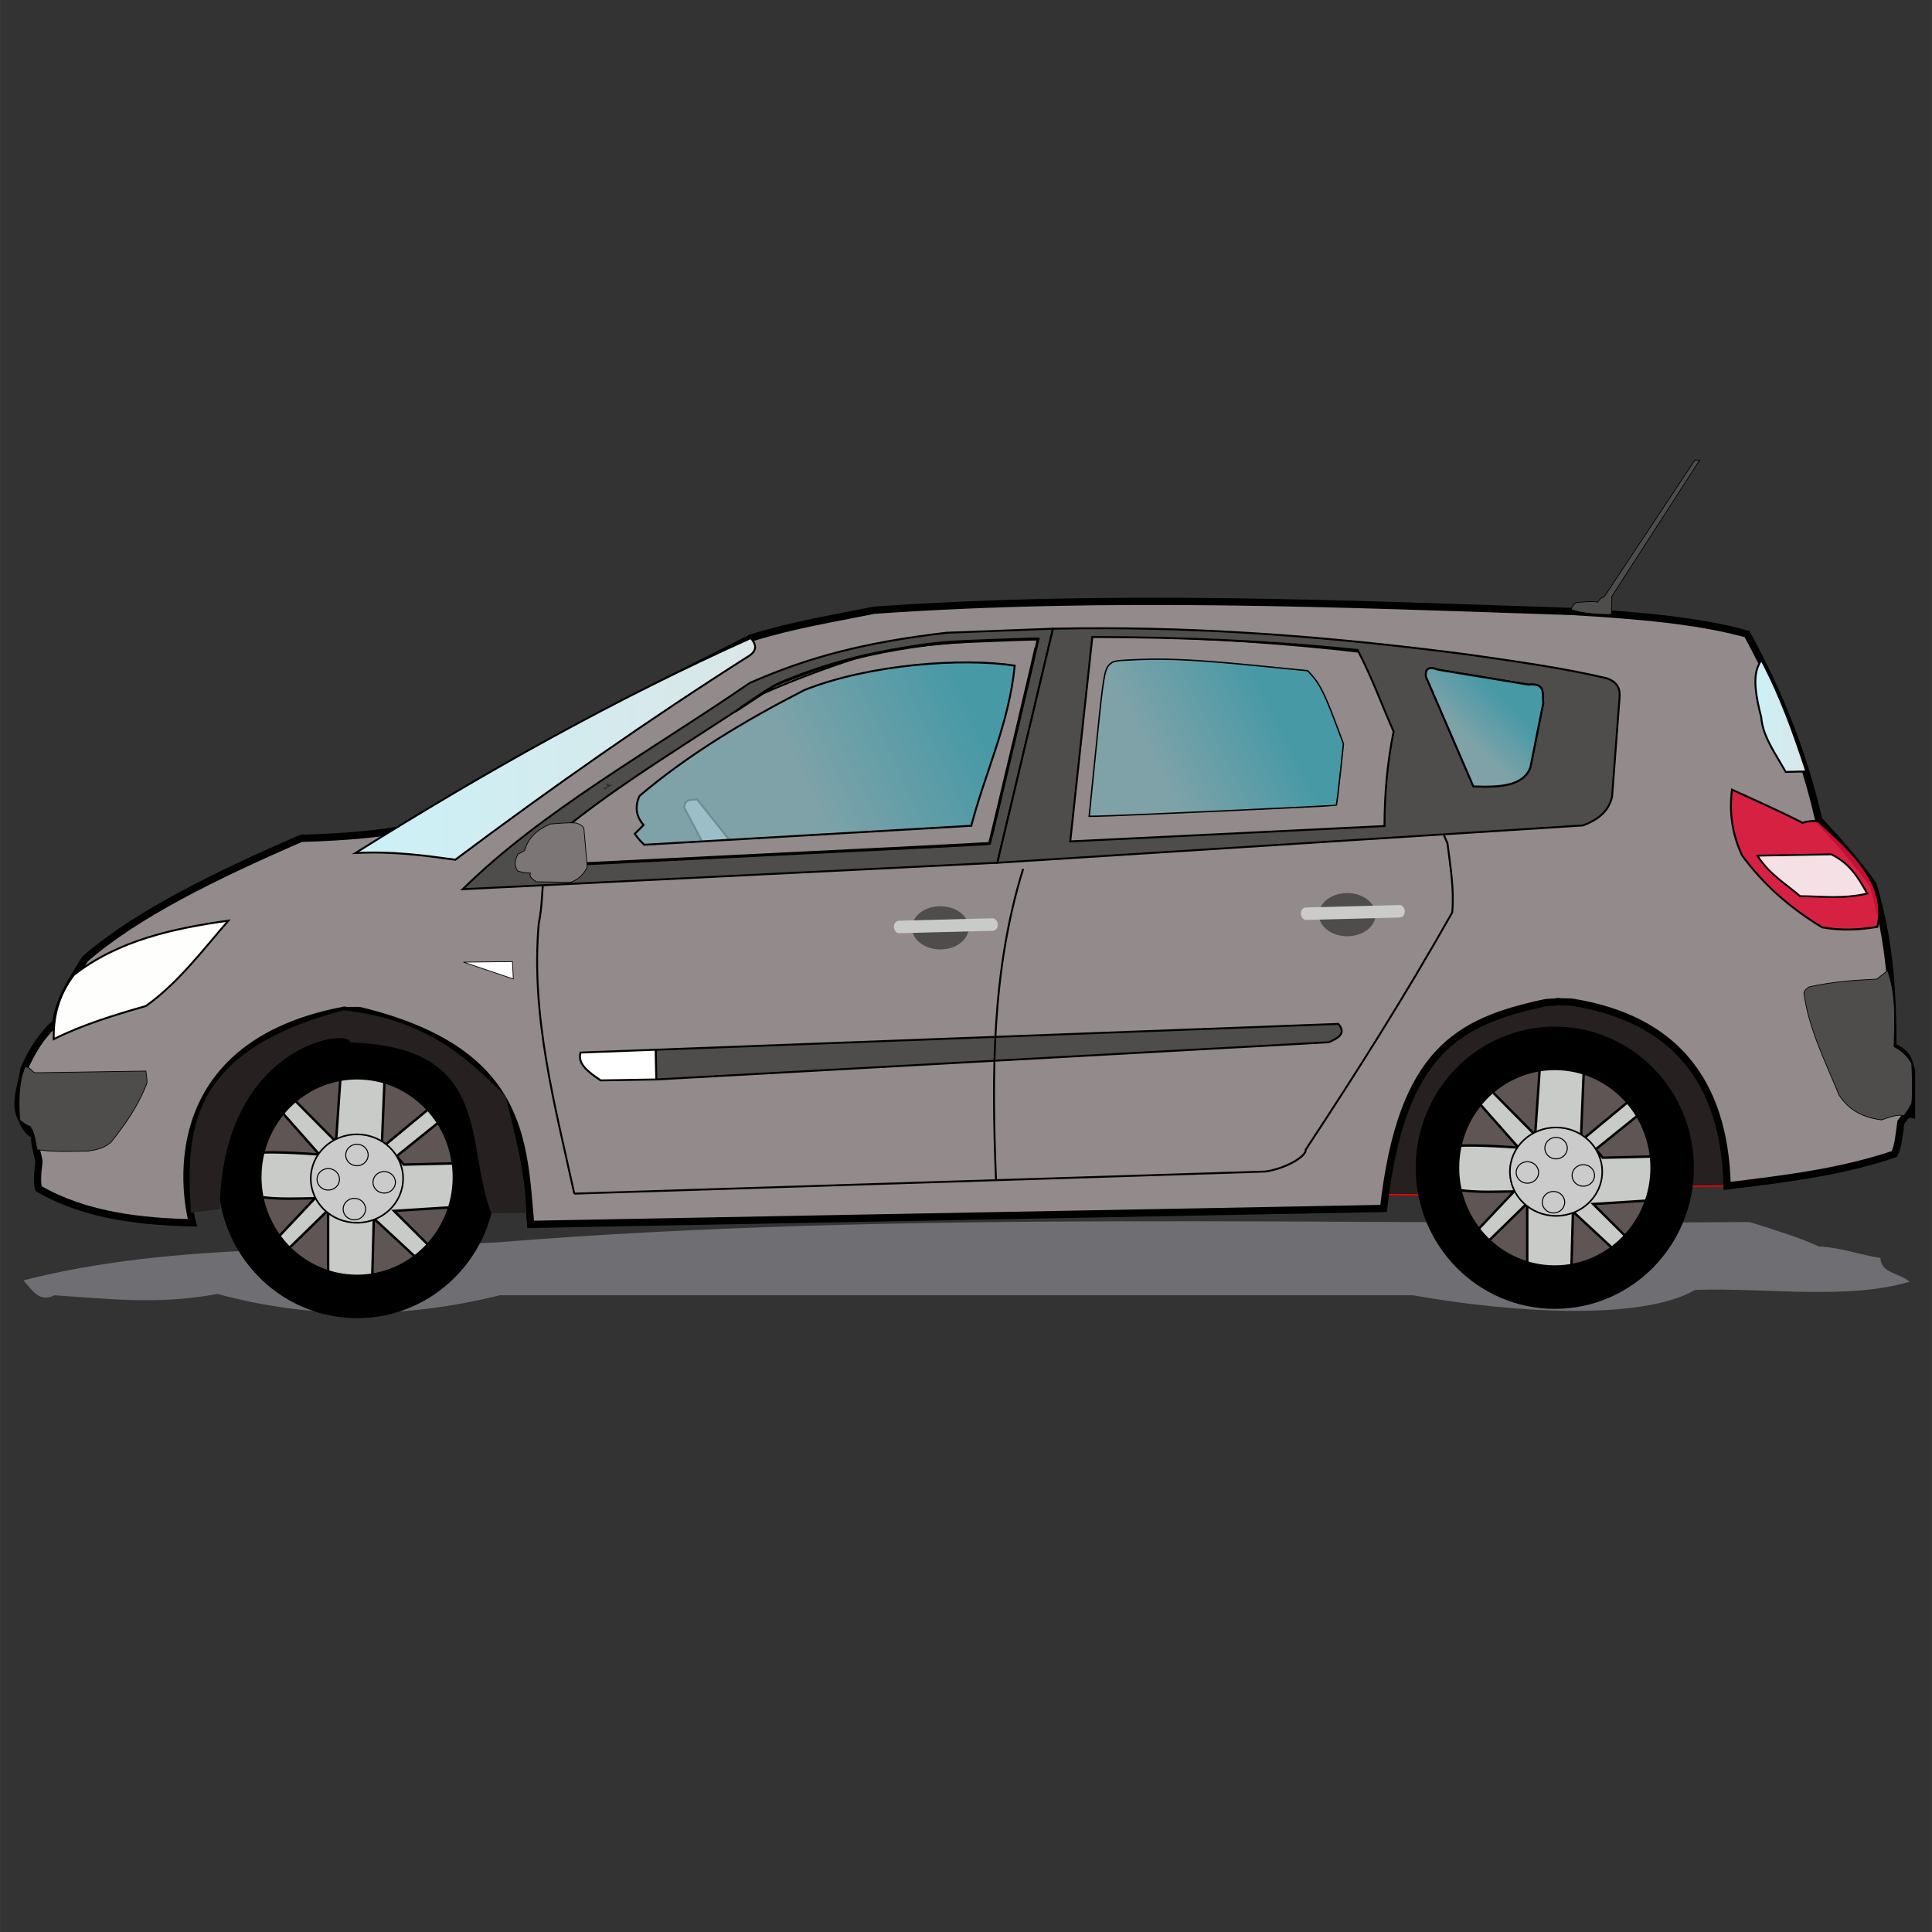 <?xml version="1.0" encoding="UTF-8" standalone="no"?>
<!-- Created with Inkscape (http://www.inkscape.org/) -->

<svg
   width="150"
   height="150"
   viewBox="0 0 39.687 39.688"
   version="1.1"
   id="svg5"
   inkscape:version="1.1.1 (3bf5ae0d25, 2021-09-20)"
   sodipodi:docname="scenic_car.svg"
   inkscape:export-filename="C:\Users\Clément\Desktop\freepic\res\img/icon.png"
   inkscape:export-xdpi="96"
   inkscape:export-ydpi="96"
   xmlns:inkscape="http://www.inkscape.org/namespaces/inkscape"
   xmlns:sodipodi="http://sodipodi.sourceforge.net/DTD/sodipodi-0.dtd"
   xmlns:xlink="http://www.w3.org/1999/xlink"
   xmlns="http://www.w3.org/2000/svg"
   xmlns:svg="http://www.w3.org/2000/svg">
  <rect x="0" y="0" width="39.687" height="39.688" fill="#333333" stroke="none"/>
  <sodipodi:namedview
     id="namedview7"
     pagecolor="#ffffff"
     bordercolor="#666666"
     borderopacity="1.0"
     inkscape:pageshadow="2"
     inkscape:pageopacity="0.0"
     inkscape:pagecheckerboard="true"
     inkscape:document-units="mm"
     showgrid="false"
     units="px"
     inkscape:zoom="4.2835116"
     inkscape:cx="83.576288"
     inkscape:cy="76.455962"
     inkscape:window-width="1920"
     inkscape:window-height="1013"
     inkscape:window-x="-9"
     inkscape:window-y="-9"
     inkscape:window-maximized="1"
     inkscape:current-layer="layer1" />
  <defs
     id="defs2">
    <clipPath
       clipPathUnits="userSpaceOnUse"
       id="clipPath168419-0">
      <path
         style="fill:#d4d591;fill-opacity:1;stroke:#000000;stroke-width:0.265px;stroke-linecap:butt;stroke-linejoin:miter;stroke-opacity:1"
         d="m 1976.663,1120.96 c -14.976,1.593 -25.804,9.297 -36.108,17.773 -10.836,13.47 -17.831,26.941 -24.134,40.411 -5.082,17.662 -6.73,33.822 -6.174,49.017 2.96,13.9 7.358,26.531 16.277,35.173 10.04,8.844 23.231,13.947 38.914,16.09 14.607,1.541 26.905,-0.767 39.476,-2.619 16.4,-3.421 25.64,-12.808 33.676,-23.199 4.188,-8.062 7.601,-17.285 8.98,-29.56 0.167,-11.857 -2.488,-24.924 -4.677,-37.792 -3.678,-11.857 -9.579,-24.13 -18.896,-37.044 -6.374,-10.621 -16.705,-17.504 -27.502,-23.947 -6.054,-1.747 -10.149,-4.596 -19.831,-4.303 z"
         id="path168421-4"
         sodipodi:nodetypes="ccccccccccccc" />
    </clipPath>
    <linearGradient
       inkscape:collect="always"
       xlink:href="#linearGradient42431"
       id="linearGradient47689"
       x1="7.303"
       y1="81.811"
       x2="63.033"
       y2="81.811"
       gradientUnits="userSpaceOnUse"
       gradientTransform="translate(-59.184,-73.212)" />
    <linearGradient
       inkscape:collect="always"
       id="linearGradient42431">
      <stop
         style="stop-color:#cbf1f7;stop-opacity:1"
         offset="0"
         id="stop42427" />
      <stop
         style="stop-color:#dae6e8;stop-opacity:1"
         offset="1"
         id="stop42429" />
    </linearGradient>
    <linearGradient
       inkscape:collect="always"
       xlink:href="#linearGradient1497"
       id="linearGradient947"
       gradientUnits="userSpaceOnUse"
       gradientTransform="translate(-59.184,-73.212)"
       x1="92.048"
       y1="75.958"
       x2="69.223"
       y2="86.435" />
    <linearGradient
       inkscape:collect="always"
       id="linearGradient1497">
      <stop
         style="stop-color:#57def4;stop-opacity:0.6"
         offset="0"
         id="stop1493" />
      <stop
         style="stop-color:#b2edf7;stop-opacity:0.6"
         offset="1"
         id="stop1495" />
    </linearGradient>
    <linearGradient
       inkscape:collect="always"
       xlink:href="#linearGradient42431"
       id="linearGradient47697"
       x1="200.671"
       y1="77.179"
       x2="208.012"
       y2="77.179"
       gradientUnits="userSpaceOnUse"
       gradientTransform="translate(-59.184,-73.212)" />
    <linearGradient
       inkscape:collect="always"
       xlink:href="#linearGradient1497"
       id="linearGradient2122"
       gradientUnits="userSpaceOnUse"
       gradientTransform="matrix(0.265,0,0,0.265,-59.184,-73.212)"
       x1="506.863"
       y1="289.288"
       x2="445.666"
       y2="319.694" />
    <linearGradient
       inkscape:collect="always"
       xlink:href="#linearGradient1497"
       id="linearGradient11286"
       gradientUnits="userSpaceOnUse"
       gradientTransform="translate(-59.184,-73.213)"
       x1="167.766"
       y1="76.805"
       x2="162.714"
       y2="82.043" />
  </defs>
  <g
     inkscape:label="Calque 1"
     inkscape:groupmode="layer"
     id="layer1">
    <g
       id="g1152"
       transform="matrix(0.149,0,0,0.149,14.958,14.101)">
      <path
         style="display:inline;fill:#7b7a7f;fill-opacity:1;stroke:#000000;stroke-width:0.265px;stroke-linecap:butt;stroke-linejoin:miter;stroke-opacity:1"
         d="m -6.086,16.668 2.91,5.49 3.241,-1.124 -4.366,-5.49 c -0.687,0.16 -1.587,-0.175 -1.786,1.124 z"
         id="path14135"
         sodipodi:nodetypes="ccccc" />
      <path
         style="display:inline;fill:#262020;fill-opacity:1;stroke:#ee0000;stroke-width:0.2;stroke-linecap:butt;stroke-linejoin:miter;stroke-miterlimit:4;stroke-dasharray:none;stroke-opacity:1"
         d="m 90.307,70.064 7.149,0.032 c 0.308,-22.605 17.692,-24.323 17.805,-22.204 17.938,3.242 13.369,11.713 17.202,21.022 l 5.264,-0.054 c -0.106,-5.358 0.26,-8.202 -1.035,-13.56 -4.132,-6.231 -9.735,-11.324 -22.31,-11.849 -21.625,2.122 -24.78,15.787 -24.076,26.613 z"
         id="path52298-1"
         sodipodi:nodetypes="ccccccccc" />
      <path
         style="display:inline;fill:#7a7a7f;fill-opacity:0.84;stroke:#e40000;stroke-width:0;stroke-linecap:butt;stroke-linejoin:miter;stroke-miterlimit:4;stroke-dasharray:none;stroke-opacity:1"
         d="m 140.814,73.839 c -57.746,0.52 -116.718,-1.721 -172.683,2.806 -21.832,1.307 -44.092,-0.166 -65.294,5.238 1.181,1.277 2.118,3.123 4.303,2.058 7.216,0.473 14.226,1.358 22.451,-0.187 12.845,3.486 25.82,3.436 38.914,0.187 H 94.416 c 13.595,2.422 31.494,3.556 38.914,-0.748 9.894,-0.306 21.007,1.418 29.56,-1.123 -1.357,-1.195 -4.012,-1.181 -4.022,-3.274 -2.862,-0.432 -5.385,-1.431 -8.513,-1.59 -2.42,-1.123 -5.889,-2.245 -9.542,-3.368 z"
         id="path47803"
         sodipodi:nodetypes="cccccccccccc" />
      <ellipse
         style="display:inline;fill:#5f5555;fill-opacity:1;fill-rule:evenodd;stroke:#ee0000;stroke-width:0.2;stroke-miterlimit:4;stroke-dasharray:none;stroke-opacity:1"
         id="path59060"
         cx="-50.54"
         cy="67.528"
         rx="15.622"
         ry="14.499" />
      <ellipse
         style="display:inline;fill:#5f5555;fill-opacity:1;fill-rule:evenodd;stroke:#ee0000;stroke-width:0.2;stroke-miterlimit:4;stroke-dasharray:none;stroke-opacity:1"
         id="path59060-0"
         cx="113.443"
         cy="66.124"
         rx="15.622"
         ry="14.499" />
      <g
         id="g58897"
         transform="translate(-58.104,-74.689)"
         style="display:inline">
        <path
           style="display:inline;fill:#c9cbc8;fill-opacity:1;stroke:#000000;stroke-width:0.335px;stroke-linecap:butt;stroke-linejoin:miter;stroke-opacity:1"
           d="m 161.002,131.424 6.058,6.848 c -4.851,-0.349 -8.073,-0.386 -9.693,-0.116 -1.428,1.857 -0.946,3.714 -0.485,5.571 3.42,0.853 6.458,0.608 9.571,0.58 l -5.694,6.035 1.212,1.741 6.3,-6.152 v 9.401 c 2.019,2.364 4.039,0.872 6.058,0.696 l 0.242,-8.937 7.391,6.848 1.575,-1.741 -6.179,-6.151 11.025,-0.696 c 0.673,-1.973 1.23,-3.946 0,-5.919 l -9.693,0.232 -0.969,-1.161 7.633,-6.151 -1.696,-1.625 -7.996,6.616 0.485,-11.723 c -1.906,-0.211 -3.555,-1.157 -6.058,0.348 l -0.727,10.562 -6.906,-6.964 z"
           id="path18759-6"
           sodipodi:nodetypes="cccccccccccccccccccccccccc" />
        <ellipse
           style="display:inline;fill:#cbcbcb;fill-opacity:1;fill-rule:evenodd;stroke:#000000;stroke-width:0.221;stroke-miterlimit:4;stroke-dasharray:none;stroke-opacity:1"
           id="path19410-6"
           cx="172.244"
           cy="141.588"
           rx="6.363"
           ry="6.095" />
        <ellipse
           style="display:inline;fill:#cbcbcb;fill-opacity:1;fill-rule:evenodd;stroke:#000000;stroke-width:0.139;stroke-miterlimit:4;stroke-dasharray:none;stroke-opacity:1"
           id="path859-4"
           cx="172.243"
           cy="138.343"
           rx="1.548"
           ry="1.483" />
        <ellipse
           style="display:inline;fill:#cbcbcb;fill-opacity:1;fill-rule:evenodd;stroke:#000000;stroke-width:0.139;stroke-miterlimit:4;stroke-dasharray:none;stroke-opacity:1"
           id="path859-2-6"
           cx="176"
           cy="142.107"
           rx="1.548"
           ry="1.483" />
        <ellipse
           style="display:inline;fill:#cbcbcb;fill-opacity:1;fill-rule:evenodd;stroke:#000000;stroke-width:0.139;stroke-miterlimit:4;stroke-dasharray:none;stroke-opacity:1"
           id="path859-3-4"
           cx="171.888"
           cy="145.8"
           rx="1.548"
           ry="1.483" />
        <ellipse
           style="display:inline;fill:#cbcbcb;fill-opacity:1;fill-rule:evenodd;stroke:#000000;stroke-width:0.139;stroke-miterlimit:4;stroke-dasharray:none;stroke-opacity:1"
           id="path859-38-5"
           cx="168.29"
           cy="141.696"
           rx="1.548"
           ry="1.483" />
      </g>
      <g
         id="g58897-9"
         transform="translate(-223.426,-73.741)"
         style="display:inline">
        <path
           style="display:inline;fill:#c9cbc8;fill-opacity:1;stroke:#000000;stroke-width:0.335px;stroke-linecap:butt;stroke-linejoin:miter;stroke-opacity:1"
           d="m 161.002,131.424 6.058,6.848 c -4.851,-0.349 -8.073,-0.386 -9.693,-0.116 -1.428,1.857 -0.946,3.714 -0.485,5.571 3.42,0.853 6.458,0.608 9.571,0.58 l -5.694,6.035 1.212,1.741 6.3,-6.152 v 9.401 c 2.019,2.364 4.039,0.872 6.058,0.696 l 0.242,-8.937 7.391,6.848 1.575,-1.741 -6.179,-6.151 11.025,-0.696 c 0.673,-1.973 1.23,-3.946 0,-5.919 l -9.693,0.232 -0.969,-1.161 7.633,-6.151 -1.696,-1.625 -7.996,6.616 0.485,-11.723 c -1.906,-0.211 -3.555,-1.157 -6.058,0.348 l -0.727,10.562 -6.906,-6.964 z"
           id="path18759-6-1"
           sodipodi:nodetypes="cccccccccccccccccccccccccc" />
        <ellipse
           style="display:inline;fill:#cbcbcb;fill-opacity:1;fill-rule:evenodd;stroke:#000000;stroke-width:0.221;stroke-miterlimit:4;stroke-dasharray:none;stroke-opacity:1"
           id="path19410-6-7"
           cx="172.244"
           cy="141.588"
           rx="6.363"
           ry="6.095" />
        <ellipse
           style="display:inline;fill:#cbcbcb;fill-opacity:1;fill-rule:evenodd;stroke:#000000;stroke-width:0.139;stroke-miterlimit:4;stroke-dasharray:none;stroke-opacity:1"
           id="path859-4-9"
           cx="172.243"
           cy="138.343"
           rx="1.548"
           ry="1.483" />
        <ellipse
           style="display:inline;fill:#cbcbcb;fill-opacity:1;fill-rule:evenodd;stroke:#000000;stroke-width:0.139;stroke-miterlimit:4;stroke-dasharray:none;stroke-opacity:1"
           id="path859-2-6-4"
           cx="176"
           cy="142.107"
           rx="1.548"
           ry="1.483" />
        <ellipse
           style="display:inline;fill:#cbcbcb;fill-opacity:1;fill-rule:evenodd;stroke:#000000;stroke-width:0.139;stroke-miterlimit:4;stroke-dasharray:none;stroke-opacity:1"
           id="path859-3-4-4"
           cx="171.888"
           cy="145.8"
           rx="1.548"
           ry="1.483" />
        <ellipse
           style="display:inline;fill:#cbcbcb;fill-opacity:1;fill-rule:evenodd;stroke:#000000;stroke-width:0.139;stroke-miterlimit:4;stroke-dasharray:none;stroke-opacity:1"
           id="path859-38-5-8"
           cx="168.29"
           cy="141.696"
           rx="1.548"
           ry="1.483" />
      </g>
      <path
         id="path869"
         style="display:inline;fill:#938b8b;fill-opacity:1;stroke:#000000;stroke-width:0;stroke-linecap:butt;stroke-linejoin:miter;stroke-miterlimit:4;stroke-dasharray:none;stroke-opacity:1"
         inkscape:label="carosserie"
         d="m 56.404,-11.729 c -12.053,0.034 -24.136,0.372 -36.271,1.219 -5.669,1.151 -11.339,2.05 -17.008,3.841 -16.002,8.142 -32.06,15.883 -47.732,26.335 -3.162,0.559 -7.008,1.062 -14.265,1.28 -11.845,5.139 -22.751,10.478 -29.81,16.642 -1.744,2.825 -3.612,5.62 -4.023,8.778 -2.064,1.833 -3.354,4.054 -4.389,6.401 -0.302,2.275 -1.461,4.646 -0.366,6.767 0.532,1.27 1.012,1.984 1.86,2.304 -0.139,1.658 0.661,3.133 0.56,3.859 -0.206,1.481 -0.259,2.83 -0.043,3.53 6.645,3.866 14.582,4.561 21.227,4.723 0,0 -6.907,-24.041 20.87,-29.3 0.385,0.087 1.919,-0.028 2.292,0.063 22.604,5.521 22.435,17.957 23.46,29.451 L 90.36,71.97 c 2.446,-21.81 10.41,-25.777 22.106,-28.325 0.607,-0.132 1.29,-0.067 1.917,-0.194 0.755,0.085 1.428,-0.007 2.148,0.112 13.586,2.239 20.835,10.497 21.197,25.298 7.84,-0.947 15.679,-1.896 23.043,-4.389 0.574,-1.105 0.682,-2.829 0.915,-4.389 0.428,-0.545 0.803,-1.248 1.463,-1.098 v -6.035 c -0.446,-1.097 -0.186,-2.195 -2.561,-3.292 -0.052,-7.067 -0.316,-14.226 -2.743,-22.311 -2.098,-2.987 -4.715,-5.974 -7.498,-8.961 -1.925,-8.534 -5.192,-17.069 -9.876,-25.604 -6.714,-1.884 -15.201,-2.586 -23.957,-3.109 -20.015,-0.674 -40.02,-1.459 -60.108,-1.401 z m 2.675,7.969 c 3.507,-0.006 7.609,0.278 14.649,0.978 l 6.176,0.614 0.674,0.76 c 0.976,1.1 1.75,2.656 3.077,6.19 l 1.173,3.125 -0.446,4.187 c -0.246,2.303 -0.491,4.232 -0.546,4.287 -0.091,0.091 -30.656,1.489 -33.025,1.51 l -1.041,0.009 0.985,-9.727 c 1.03,-10.169 1.118,-10.661 2.056,-11.399 0.379,-0.299 0.943,-0.369 3.906,-0.486 0.775,-0.031 1.552,-0.047 2.362,-0.049 z m -26.671,0.446 c 2.692,-0.018 5.131,0.136 7.097,0.447 -0.767,7.946 -4.098,14.804 -5.987,22.077 l -45.088,2.619 c -0.361,-0.348 -0.706,-0.665 -1.309,-1.497 l 1.216,-1.216 c -1.143,-1.341 -1.161,-2.682 -0.561,-4.022 6.732,-5.71 14.509,-10.374 22.731,-14.593 6.495,-2.59 15.023,-3.768 21.902,-3.815 z m 64.518,0.795 c 0.244,-10e-4 0.557,0.066 0.95,0.214 l 12.441,2.058 c 2.512,-0.254 1.877,1.38 2.058,2.525 l -1.778,8.887 c -0.938,2.554 -4.21,2.775 -7.857,2.619 l -6.548,-15.154 c -0.067,-0.694 0.11,-1.146 0.734,-1.149 z" />
      <path
         style="display:inline;fill:none;fill-opacity:1;stroke:#000000;stroke-width:1;stroke-linecap:butt;stroke-linejoin:miter;stroke-miterlimit:4;stroke-dasharray:none;stroke-opacity:1"
         d="m -92.705,46.366 c 0.411,-3.159 2.28,-5.953 4.023,-8.778 7.059,-6.164 17.965,-11.504 29.81,-16.642 7.257,-0.218 11.102,-0.721 14.265,-1.28 15.672,-10.452 31.73,-18.193 47.732,-26.335 5.669,-1.791 11.339,-2.69 17.008,-3.841 32.358,-2.258 64.354,-0.895 96.379,0.183 8.756,0.523 17.243,1.225 23.958,3.109 4.684,8.534 7.95,17.069 9.876,25.603 2.783,2.987 5.4,5.974 7.498,8.961 2.427,8.085 2.692,15.244 2.743,22.312 2.375,1.097 2.115,2.195 2.56,3.292 v 6.035 c -0.66,-0.15 -1.035,0.552 -1.463,1.097 -0.232,1.56 -0.341,3.284 -0.914,4.389 -7.364,2.494 -15.203,3.442 -23.043,4.389 -0.362,-14.801 -7.611,-23.06 -21.196,-25.298 -0.72,-0.119 -1.393,-0.026 -2.148,-0.111 -0.627,0.127 -1.309,0.061 -1.916,0.194 -11.696,2.548 -19.66,6.515 -22.106,28.325 l -117.593,2.195 c -1.025,-11.494 -0.855,-23.929 -23.46,-29.451 -0.373,-0.091 -1.906,0.024 -2.292,-0.063 -0.391,0.065 0.378,-0.072 0,0 -27.777,5.259 -20.87,29.3 -20.87,29.3 -6.645,-0.162 -14.583,-0.858 -21.227,-4.724 -0.216,-0.7 -0.163,-2.049 0.043,-3.53 0.101,-0.727 -0.7,-2.201 -0.56,-3.859 -0.848,-0.32 -1.328,-1.034 -1.86,-2.304 -1.095,-2.12 0.064,-4.491 0.366,-6.767 1.035,-2.348 2.326,-4.568 4.389,-6.401 z"
         id="path869-7"
         sodipodi:nodetypes="ccccccccccccccccscsccscsccsccccc"
         inkscape:label="contours_carosserie" />
      <path
         style="display:inline;fill:none;stroke:#000000;stroke-width:0.265px;stroke-linecap:butt;stroke-linejoin:miter;stroke-opacity:1"
         d="m -21.216,69.927 95.25,-3.043 c 2.83,-0.395 5.715,-2.113 5.588,-3.013 7.271,-11.042 13.673,-21.168 20.2,-32.705 0.293,-3.175 -0.254,-6.35 -0.653,-9.525 L 87.924,-4.685 c -21.157,-2.426 -43.763,-3.261 -66.94,-0.265 -16.221,4.91 -31.038,11.955 -42.862,23.548 -4.651,4.231 -3.197,9.333 -4.233,14.023 -1.128,12.78 2.198,25.004 4.895,37.306 z"
         id="path57543"
         sodipodi:nodetypes="cccccccccc" />
      <ellipse
         style="display:inline;fill:#4f4c4c;fill-opacity:1;fill-rule:evenodd;stroke:#000000;stroke-width:0;stroke-miterlimit:4;stroke-dasharray:none;stroke-opacity:1"
         id="path14867"
         cx="29.253"
         cy="33.282"
         rx="3.903"
         ry="2.977" />
      <rect
         style="display:inline;fill:#c9cbc8;fill-opacity:1;fill-rule:evenodd;stroke:#000000;stroke-width:0;stroke-miterlimit:4;stroke-dasharray:none;stroke-opacity:1"
         id="rect15017"
         width="14.326"
         height="1.72"
         x="22.035"
         y="32.894"
         ry="0.86"
         rx="0.698"
         transform="matrix(1,-0.026,0.024,1,0,0)" />
      <ellipse
         style="display:inline;fill:#4f4c4c;fill-opacity:1;fill-rule:evenodd;stroke:#000000;stroke-width:0;stroke-miterlimit:4;stroke-dasharray:none;stroke-opacity:1"
         id="path14867-6"
         cx="85.347"
         cy="31.464"
         rx="3.903"
         ry="2.977" />
      <rect
         style="display:inline;fill:#cbcbcb;fill-opacity:1;fill-rule:evenodd;stroke:#000000;stroke-width:0;stroke-miterlimit:4;stroke-dasharray:none;stroke-opacity:1"
         id="rect15017-5"
         width="14.326"
         height="1.72"
         x="78.157"
         y="32.525"
         ry="0.86"
         rx="0.698"
         transform="matrix(1,-0.026,0.024,1,0,0)" />
      <path
         style="display:inline;fill:#4f4c4c;fill-opacity:1;stroke:#000000;stroke-width:0.1;stroke-linecap:butt;stroke-linejoin:miter;stroke-miterlimit:4;stroke-dasharray:none;stroke-opacity:1"
         d="m -96.929,52.418 c -0.957,2.29 -0.894,4.808 -0.748,7.343 0.565,0.46 1.017,0.804 1.45,0.889 0.684,1.076 0.714,2.152 0.935,3.227 3.009,0.374 5.128,0.187 7.016,0.187 1.693,-0.232 2.385,-0.583 3.134,-1.169 1.969,-2.428 3.778,-5.015 5.005,-8.185 0.049,-0.466 -0.075,-1.104 -0.14,-1.684 l -15.248,0.234 c -0.394,-0.028 -0.66,-0.778 -1.403,-0.842 z"
         id="path15304"
         sodipodi:nodetypes="cccccccccc" />
      <path
         style="display:inline;fill:#4f4c4c;fill-opacity:1;stroke:#000000;stroke-width:0.1;stroke-linecap:butt;stroke-linejoin:miter;stroke-miterlimit:4;stroke-dasharray:none;stroke-opacity:1"
         d="m 159.848,39.176 -1.494,1.175 c -2.962,0.14 -5.959,0.328 -9.354,1.076 -0.434,0.328 -0.827,0.661 -0.655,1.076 0.65,4.679 2.924,9.249 4.818,13.845 1.456,2.267 3.636,3.138 5.847,3.414 1.213,-0.433 2.393,-0.821 3.087,-0.561 0.394,-0.541 0.769,-1.102 1.076,-1.731 0.161,-1.412 0.101,-3.41 0,-5.519 -0.603,-0.971 -1.388,-1.761 -2.432,-2.292 0.062,-3.49 0.34,-7.079 -0.891,-10.483 z"
         id="path16232"
         sodipodi:nodetypes="ccccccccccc" />
      <path
         style="display:inline;fill:#4f4c4c;fill-opacity:1;stroke:#000000;stroke-width:0.1;stroke-linecap:butt;stroke-linejoin:miter;stroke-miterlimit:4;stroke-dasharray:none;stroke-opacity:1"
         d="m 116.212,-10.584 c 0.116,-0.387 0.322,-0.728 0.702,-0.982 1.069,-0.077 2.216,-0.22 2.993,-0.047 0.207,-0.332 0.38,-0.709 0.842,-0.702 l 12.535,-18.896 h 0.655 l -12.114,18.802 c 0.018,0.86 -0.025,1.659 -0.047,2.479 -1.93,0.024 -3.812,-0.108 -5.566,-0.655 z"
         id="path17122"
         sodipodi:nodetypes="ccccccccc" />
      <path
         style="display:inline;fill:#ffffff;fill-opacity:1;stroke:#000000;stroke-width:0.1;stroke-linecap:butt;stroke-linejoin:miter;stroke-miterlimit:4;stroke-dasharray:none;stroke-opacity:1"
         d="m -36.5,38.012 6.759,-0.07 0.117,2.385 z"
         id="path18256" />
      <ellipse
         style="display:inline;fill:none;fill-opacity:1;fill-rule:evenodd;stroke:#000000;stroke-width:6;stroke-miterlimit:4;stroke-dasharray:none;stroke-opacity:1"
         id="path18546"
         cx="-51.161"
         cy="67.644"
         rx="16.175"
         ry="16.455" />
      <ellipse
         style="display:inline;fill:none;fill-opacity:1;fill-rule:evenodd;stroke:#000000;stroke-width:6;stroke-miterlimit:4;stroke-dasharray:none;stroke-opacity:1"
         id="path18546-3"
         cx="113.966"
         cy="66.356"
         rx="16.175"
         ry="16.455" />
      <path
         style="display:inline;fill:#ffffff;fill-opacity:1;stroke:#000000;stroke-width:0.265px;stroke-linecap:butt;stroke-linejoin:miter;stroke-opacity:1"
         d="m -20.356,50.48 10.385,-0.397 0.066,4.101 -7.673,0.132 c -1.607,-1.109 -3.235,-2.212 -2.778,-3.836 z"
         id="path1022"
         sodipodi:nodetypes="ccccc" />
      <path
         style="display:inline;fill:#4f4c4c;fill-opacity:1;stroke:#000000;stroke-width:0.265;stroke-linecap:butt;stroke-linejoin:miter;stroke-miterlimit:4;stroke-dasharray:none;stroke-opacity:1"
         d="m -9.972,50.084 94.097,-3.559 c 1.198,1.398 -0.181,2.014 -1.31,2.526 l -92.722,5.134 -0.066,-4.101"
         id="path1152"
         sodipodi:nodetypes="ccccc" />
      <path
         style="display:inline;fill:#fefffd;fill-opacity:1;stroke:#000000;stroke-width:0.265;stroke-linecap:butt;stroke-linejoin:miter;stroke-miterlimit:4;stroke-dasharray:none;stroke-opacity:1"
         d="m -92.985,48.628 c 3.909,-1.954 8.269,-3.306 12.7,-4.564 4.43,-3.16 7.776,-7.619 11.377,-11.774 -7.703,1.084 -15.166,2.729 -21.299,7.474 -2.217,2.955 -2.846,5.909 -2.778,8.864 z"
         id="path1514"
         sodipodi:nodetypes="ccccc" />
      <path
         style="display:inline;fill:#e01339;fill-opacity:0.877;stroke:#000000;stroke-width:0.265px;stroke-linecap:butt;stroke-linejoin:miter;stroke-opacity:1"
         d="m 138.394,14.232 c 3.241,1.48 6.482,2.917 9.723,4.564 0.928,-0.267 1.606,-0.283 2.183,-0.198 2.394,2.217 4.897,4.353 6.615,7.078 1.707,2.584 2.107,5.067 1.521,7.474 -2.536,0.424 -5.071,0.523 -7.607,0.066 -4.365,-2.624 -8.092,-5.887 -11.046,-9.922 -1.37,-2.93 -1.783,-5.956 -1.389,-9.062 z"
         id="path1720"
         sodipodi:nodetypes="cccccccc" />
      <path
         style="display:inline;fill:#f9fcfc;fill-opacity:0.877;stroke:#000000;stroke-width:0.252px;stroke-linecap:butt;stroke-linejoin:miter;stroke-opacity:1"
         d="m 141.899,23.33 10.186,-0.18 c 2.709,1.333 3.793,3.388 4.961,5.406 -3.493,0.797 -6.249,0.366 -9.26,0.36 -1.837,-1.614 -4.174,-2.927 -5.887,-5.586 z"
         id="path2382"
         sodipodi:nodetypes="ccccc" />
      <path
         style="display:inline;fill:url(#linearGradient47689);fill-opacity:1;stroke:#000000;stroke-width:0.265px;stroke-linecap:butt;stroke-linejoin:miter;stroke-opacity:1"
         d="m -37.621,23.89 c 13.209,-9.886 26.7,-19.35 40.614,-28.178 1.081,-0.794 0.802,-1.587 0.132,-2.381 -18.566,8.324 -36.426,18.312 -54.504,29.633 5.133,-0.266 9.494,0.343 13.758,0.926 z"
         id="path2953"
         sodipodi:nodetypes="ccccc" />
      <path
         style="display:inline;fill:url(#linearGradient947);fill-opacity:1;stroke:#000000;stroke-width:0.265;stroke-linecap:butt;stroke-linejoin:miter;stroke-miterlimit:4;stroke-dasharray:none;stroke-opacity:1"
         d="m -12.225,15.093 c 6.732,-5.71 14.509,-10.374 22.731,-14.593 9.037,-3.604 22.009,-4.473 28.999,-3.368 -0.767,7.946 -4.097,14.804 -5.987,22.076 l -45.088,2.619 c -0.361,-0.348 -0.706,-0.665 -1.31,-1.497 l 1.216,-1.216 c -1.143,-1.341 -1.161,-2.682 -0.561,-4.022 z"
         id="path3539-6"
         sodipodi:nodetypes="cccccccc" />
      <path
         style="display:inline;fill:url(#linearGradient47697);fill-opacity:1;stroke:#000000;stroke-width:0.265px;stroke-linecap:butt;stroke-linejoin:miter;stroke-opacity:1"
         d="m 142.428,-3.693 c -0.568,1.177 -1.495,2.29 0,7.938 0.183,2.632 1.997,5.079 3.373,7.541 l 2.844,-0.066 c -1.692,-5.137 -3.484,-10.275 -6.218,-15.412 z"
         id="path4574"
         sodipodi:nodetypes="ccccc" />
      <path
         style="display:inline;fill:url(#linearGradient2122);fill-opacity:1;fill-rule:evenodd;stroke:#000000;stroke-width:0.187;stroke-miterlimit:4;stroke-dasharray:none;stroke-opacity:1"
         d="m 50.755,8.173 c 1.03,-10.169 1.119,-10.661 2.056,-11.399 0.379,-0.298 0.943,-0.368 3.906,-0.485 4.132,-0.163 8.347,0.067 17.011,0.929 l 6.176,0.615 0.674,0.76 c 0.976,1.1 1.749,2.656 3.076,6.19 l 1.173,3.125 -0.446,4.187 c -0.246,2.303 -0.491,4.232 -0.546,4.286 -0.091,0.091 -30.656,1.489 -33.025,1.51 l -1.041,0.009 z"
         id="path47548-0" />
      <path
         style="display:inline;fill:#262020;fill-opacity:1;stroke:#ee0000;stroke-width:0;stroke-linecap:butt;stroke-linejoin:miter;stroke-miterlimit:4;stroke-dasharray:none;stroke-opacity:1"
         d="m -74.067,72.573 3.969,-0.529 c 0.308,-22.605 17.88,-25.071 17.992,-22.953 19.791,0.566 15.752,14.04 19.447,23.548 l 4.829,-0.066 c -0.106,-5.358 -1.55,-10.716 -2.844,-16.073 -5.355,-5.28 -10.753,-10.532 -22.31,-11.849 -21.891,5.687 -21.711,17.147 -21.082,27.923 z"
         id="path52298"
         sodipodi:nodetypes="cccccccc" />
      <path
         style="display:inline;fill:none;stroke:#000000;stroke-width:0.265px;stroke-linecap:butt;stroke-linejoin:miter;stroke-opacity:1"
         d="m 40.666,25.152 c -4.332,13.973 -4.329,28.379 -3.742,42.843"
         id="path58363"
         sodipodi:nodetypes="cc" />
      <path
         id="path2974"
         style="display:inline;fill:#4f4c4c;fill-opacity:1;stroke:#000000;stroke-width:0.265px;stroke-linecap:butt;stroke-linejoin:miter;stroke-opacity:1"
         d="M 44.782,-7.963 30.095,-7.401 C 18.65,-6.058 10.973,-3.995 2.967,-0.479 -10.518,8.812 -25.578,17.101 -36.602,27.958 l 73.713,-3.648 z m -1.986,1.351 c 0.048,0.048 -6.625,28.224 -6.707,28.317 -0.03,0.034 -3.169,0.214 -6.976,0.402 -3.807,0.187 -10.69,0.527 -15.295,0.756 C 9.214,23.091 0.311,23.532 -5.966,23.843 c -6.277,0.311 -13.938,0.69 -17.025,0.843 -3.087,0.153 -5.634,0.277 -5.66,0.275 -0.026,-0.002 0.459,-0.484 1.076,-1.072 0.617,-0.588 1.164,-1.068 1.216,-1.068 0.011,1.08e-4 -0.07,0.085 -0.097,0.119 C -18.461,15.663 -8.475,9.652 1.085,3.371 1.347,3.161 2.263,2.519 3.554,1.655 4.812,0.813 5.525,0.343 6.085,0.017 c 0.02,-0.014 0.04,-0.027 0.059,-0.04 0.029,-0.013 0.059,-0.025 0.088,-0.038 0.481,-0.27 0.877,-0.454 1.456,-0.693 C 13.068,-2.977 18.488,-4.458 24.951,-5.472 c 4.002,-0.628 4.885,-0.701 11.545,-0.949 3.443,-0.128 6.278,-0.214 6.301,-0.191 z M 6.233,-0.061 C 6.182,-0.032 6.138,-0.014 6.085,0.017 4.441,1.149 2.769,2.264 1.085,3.371 1.042,3.405 0.863,3.528 0.867,3.532 0.892,3.557 2.1,2.781 3.551,1.807 5.002,0.833 6.351,-0.038 6.549,-0.126 7.591,-0.596 10.328,-1.654 11.807,-2.159 c 4.835,-1.651 9.671,-2.739 15.803,-3.556 2.171,-0.289 2.122,-0.287 12.003,-0.67 1.607,-0.062 2.949,-0.087 2.981,-0.055 0.032,0.032 -1.32,5.859 -3.004,12.949 -3.587,15.099 -3.56,14.986 -3.633,15.059 -0.031,0.031 -5.856,0.344 -12.945,0.696 -30.903,1.532 -48.466,2.399 -50.119,2.474 l -1.216,0.056 1.029,-0.985 c 0.45,-0.431 0.737,-0.734 0.839,-0.867 -0.701,0.638 -1.389,1.286 -2.058,1.945 L 36.05,21.689 42.769,-6.578 29.905,-6.086 c -9.982,1.172 -16.692,2.969 -23.672,6.025 z" />
      <path
         style="display:inline;fill:#1c1928;fill-opacity:0.646;fill-rule:evenodd;stroke:#ee0000;stroke-width:0;stroke-miterlimit:4;stroke-dasharray:none;stroke-opacity:1"
         d="m -17.145,14.067 c 0,-0.077 0.032,-0.136 0.07,-0.13 0.139,0.02 0.491,-0.127 0.491,-0.205 0,-0.044 -0.067,-0.054 -0.15,-0.022 -0.131,0.05 -0.134,0.032 -0.024,-0.143 0.137,-0.22 0.281,-0.269 0.244,-0.084 -0.016,0.079 0.084,0.11 0.304,0.097 0.321,-0.019 0.318,-0.015 -0.164,0.213 -0.27,0.128 -0.491,0.274 -0.491,0.324 0,0.05 -0.063,0.091 -0.14,0.091 -0.077,0 -0.14,-0.063 -0.14,-0.14 z"
         id="path4441" />
      <path
         id="path5147"
         style="display:inline;fill:#4f4c4c;fill-opacity:1;stroke:#000000;stroke-width:0.265px;stroke-linecap:butt;stroke-linejoin:miter;stroke-opacity:1"
         d="m 52.18,-8.026 c -2.451,-0.008 -4.917,0.012 -7.399,0.064 l -7.671,32.273 80.729,-5.145 c 1.925,-0.725 3.5,-1.8 4.022,-3.928 l 1.029,-13.658 c 0.097,-1.111 -0.127,-2.126 -1.778,-2.713 -6.155,-1.448 -12.681,-2.338 -19.177,-3.274 C 85.799,-6.509 69.34,-7.969 52.18,-8.026 Z m -1.976,1.212 c 12.276,0.013 24.479,0.539 36.579,1.786 2.12,4.104 3.353,7.653 4.961,11.245 -0.881,4.344 -1.251,8.687 -1.257,13.031 L 47.162,21.364 Z M 96.927,-2.519 c 0.244,-0.001 0.557,0.065 0.95,0.213 l 12.441,2.058 c 2.512,-0.254 1.877,1.38 2.058,2.525 l -1.778,8.887 c -0.938,2.554 -4.21,2.775 -7.857,2.619 L 96.193,-1.37 c -0.067,-0.694 0.11,-1.146 0.734,-1.149 z" />
      <path
         style="display:inline;fill:url(#linearGradient11286);fill-opacity:1;stroke:#000000;stroke-width:0.265px;stroke-linecap:butt;stroke-linejoin:miter;stroke-opacity:1"
         d="m 96.193,-1.371 6.548,15.154 c 3.648,0.155 6.92,-0.065 7.858,-2.619 l 1.777,-8.887 c -0.181,-1.145 0.454,-2.779 -2.058,-2.526 l -12.441,-2.058 c -1.399,-0.526 -1.776,-0.03 -1.684,0.935 z"
         id="path4293-3-7"
         sodipodi:nodetypes="ccccccc" />
      <path
         style="display:inline;fill:#7d7676;fill-opacity:1;stroke:#000000;stroke-width:0.1;stroke-linecap:butt;stroke-linejoin:miter;stroke-miterlimit:4;stroke-dasharray:none;stroke-opacity:1"
         d="m -28.062,22.633 c 0.489,-1.792 1.775,-2.939 3.572,-3.671 1.18,-0.077 2.359,-0.228 3.539,-0.132 0.578,0.178 0.917,0.425 1.058,0.728 l 0.463,5.325 c -0.452,1.014 -1.206,1.726 -2.282,2.117 l -4.729,-0.066 c -0.534,-0.354 -1.027,-0.714 -0.827,-1.191 -0.54,-0.055 -1.036,-0.065 -1.753,-0.298 -0.514,-0.772 -0.386,-1.543 0.033,-2.315 z"
         id="path17556"
         sodipodi:nodetypes="ccccccccccc" />
    </g>
  </g>
</svg>

